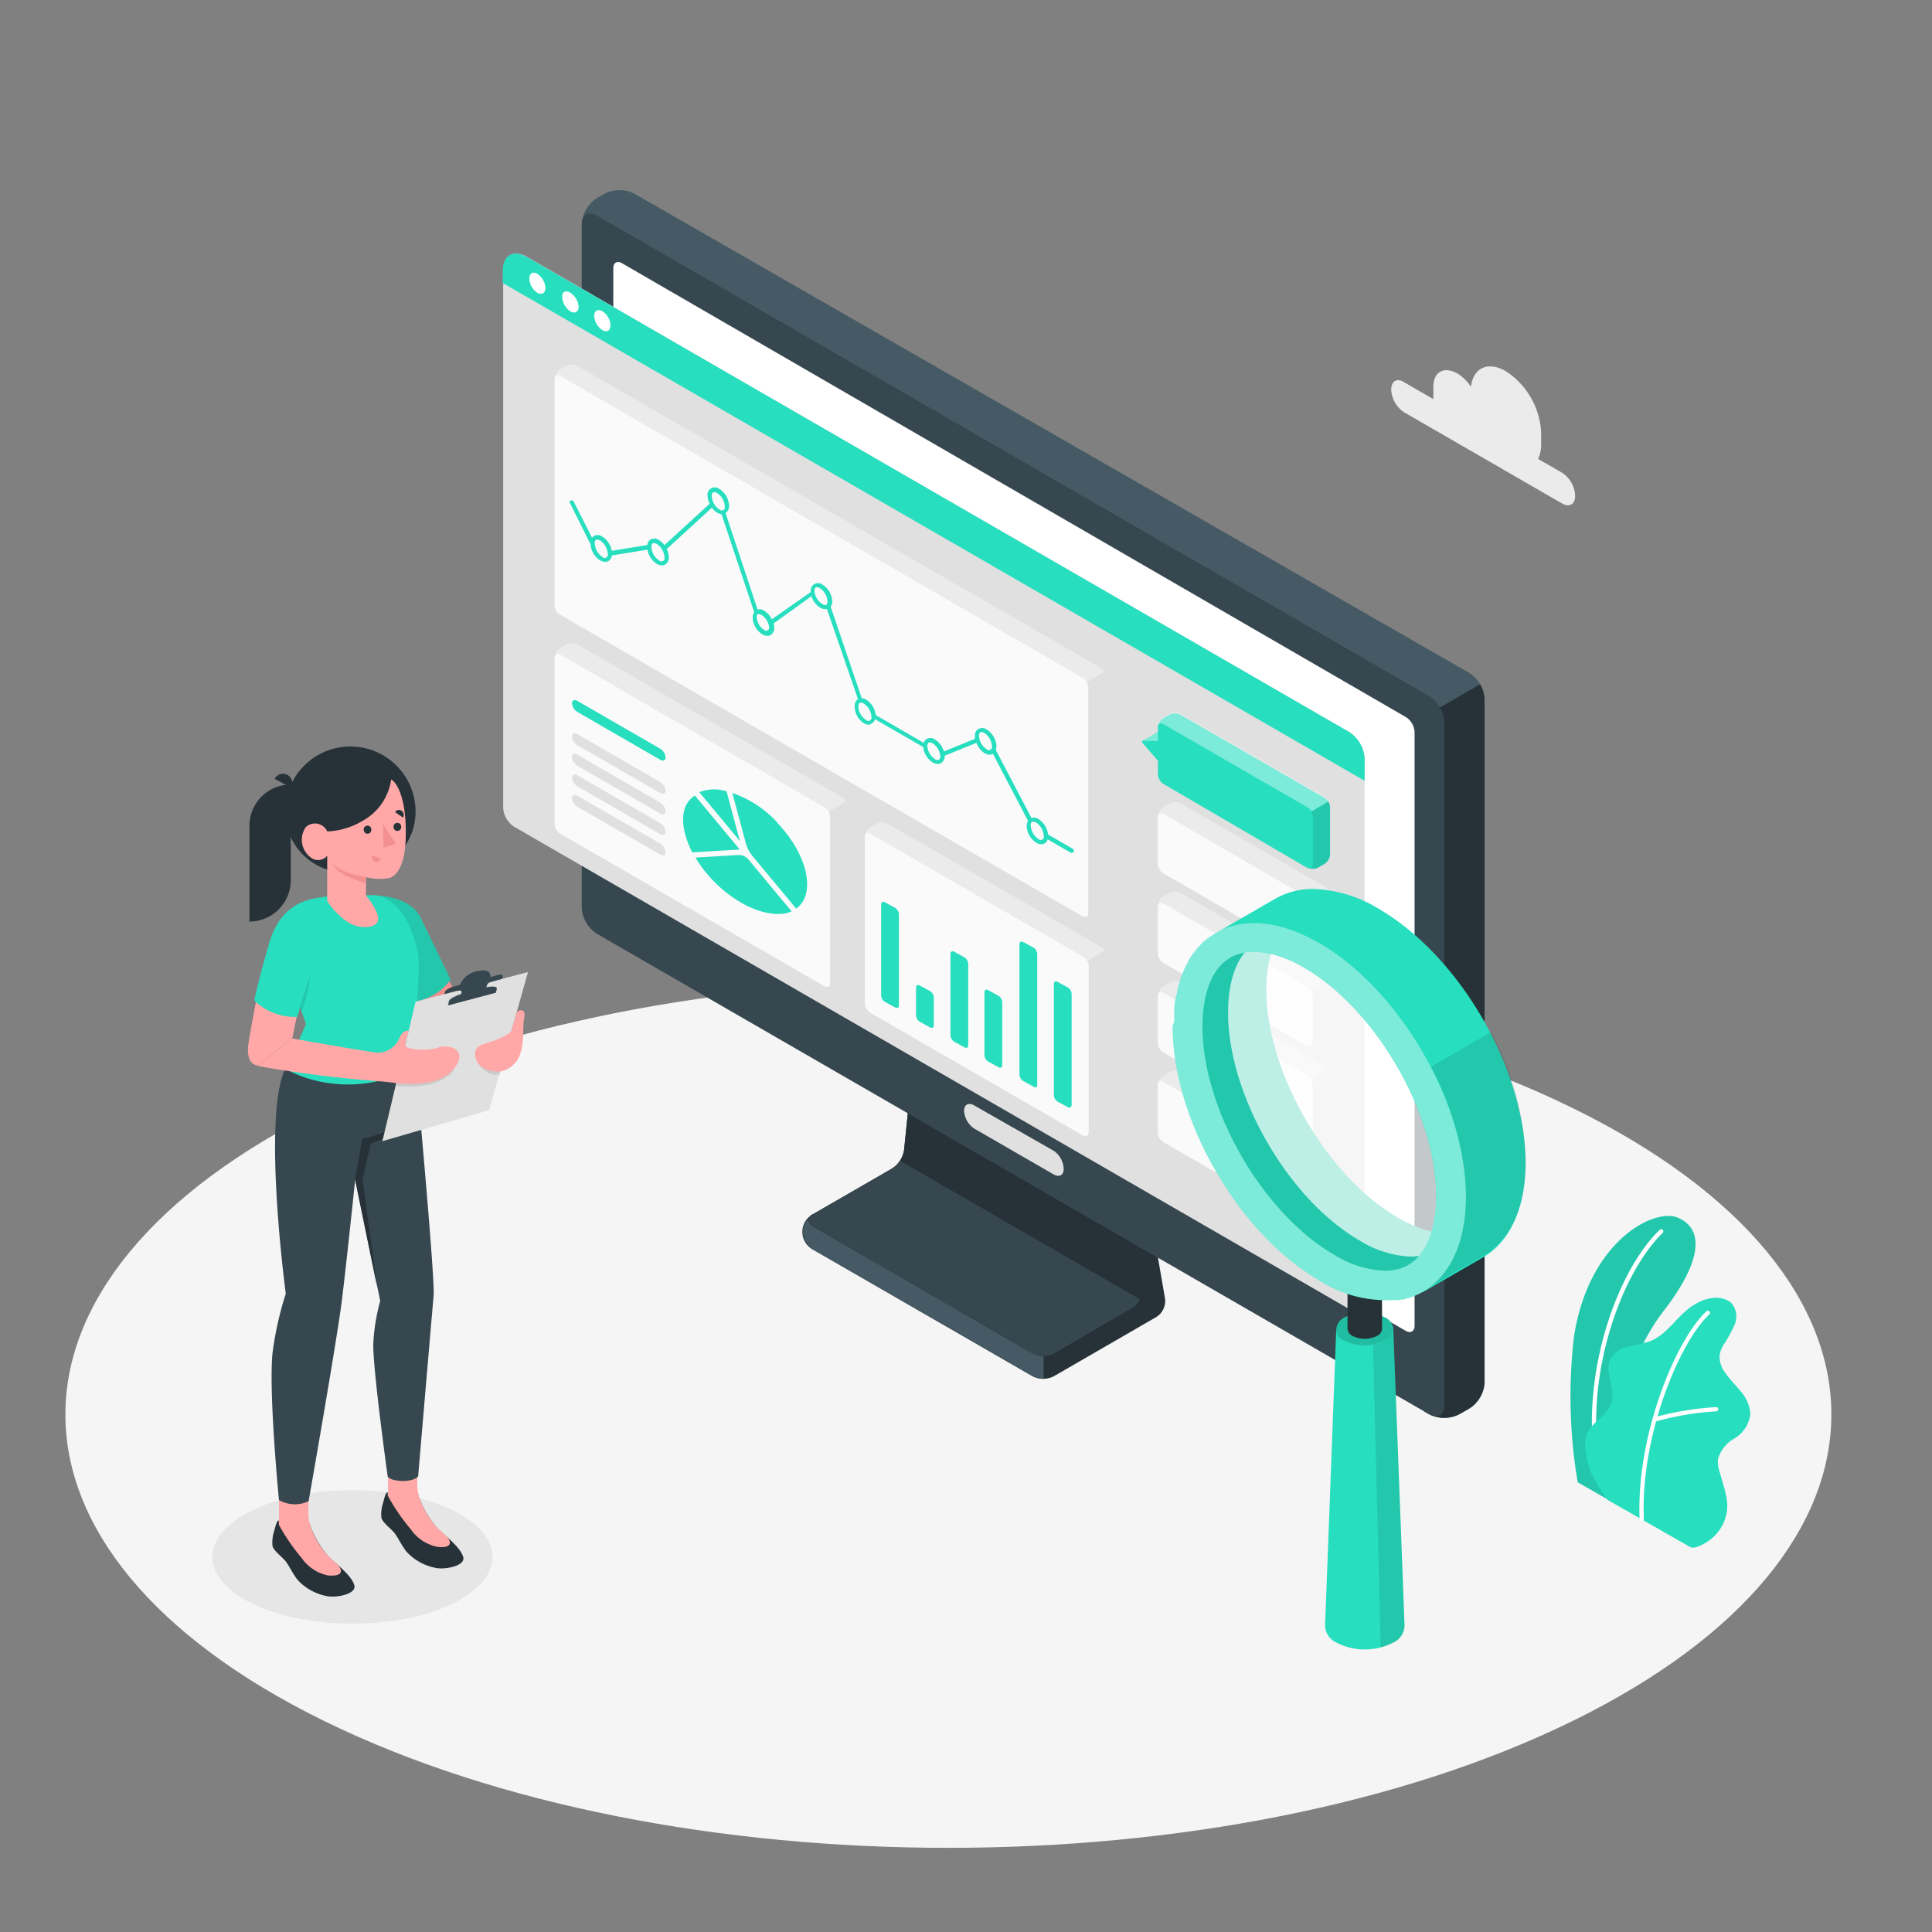 <svg xmlns="http://www.w3.org/2000/svg" viewBox="0 0 186.99 186.99"><rect x="0" y="0" width="186.99" height="186.99" fill="#808080" stroke="none"/><defs><style>.cls-1{fill:#f5f5f5;}.cls-2{fill:#e6e6e6;}.cls-3{fill:#263238;}.cls-4{fill:#455a64;}.cls-5{fill:#37474f;}.cls-6{fill:#e0e0e0;}.cls-12,.cls-14,.cls-7{fill:#fff;}.cls-8{fill:#27debf;}.cls-9{fill:#ebebeb;}.cls-10{fill:#fafafa;}.cls-11{opacity:0.1;}.cls-12{opacity:0.4;}.cls-13{opacity:0.15;}.cls-14{opacity:0.7;}.cls-15{fill:#ffa8a7;}.cls-16{fill:#f28f8f;}.cls-17{fill:none;stroke:#231f20;stroke-miterlimit:10;opacity:0;}</style></defs><title>Asset 17</title><g id="Layer_2" data-name="Layer 2"><g id="Layer_1-2" data-name="Layer 1"><path id="_Path_" data-name="&lt;Path&gt;" class="cls-1" d="M152.22,166.56c-33.37,16.38-87.48,16.38-120.86,0s-33.37-42.93,0-59.31,87.48-16.38,120.86,0S185.59,150.18,152.22,166.56Z"/><path id="_Path_2" data-name="&lt;Path&gt;" class="cls-2" d="M24.53,155.26c5.29,2.52,13.88,2.52,19.17,0s5.29-6.61,0-9.14-13.88-2.52-19.17,0S19.23,152.74,24.53,155.26Z"/><g id="Device"><g id="_Group_" data-name="&lt;Group&gt;"><path id="_Path_3" data-name="&lt;Path&gt;" class="cls-3" d="M92.29,92.93l15.4,8.89a2.9,2.9,0,0,1,1.24,1.77l3.83,22.1a1.84,1.84,0,0,1-.83,1.77L102,133.2a2.29,2.29,0,0,1-2.07,0L78.7,120.95a1.94,1.94,0,0,1,0-3.44l7.64-4.41a2.62,2.62,0,0,0,1.16-1.79l1.7-16.68a2.54,2.54,0,0,1,1.09-1.75A2.22,2.22,0,0,1,92.29,92.93Z"/><path id="_Path_4" data-name="&lt;Path&gt;" class="cls-4" d="M101,129.32v4.13a2.11,2.11,0,0,1-1-.25L78.7,120.95a2.22,2.22,0,0,1-1-1.72,2,2,0,0,1,.41-1.12h3.48Z"/><path id="_Path_5" data-name="&lt;Path&gt;" class="cls-3" d="M90.35,94l15.4,8.89a2.9,2.9,0,0,1,1.24,1.77l3.47,20.06a1.84,1.84,0,0,1-.83,1.77L102,131a2.29,2.29,0,0,1-2.07,0L78.7,118.71a.63.63,0,0,1,0-1.19l7.64-4.41a2.62,2.62,0,0,0,1.16-1.79l1.7-16.68A.71.71,0,0,1,90.35,94Z"/><path id="_Path_6" data-name="&lt;Path&gt;" class="cls-5" d="M78.7,117.51l7.64-4.41a2.39,2.39,0,0,0,.76-.76l23.22,13.41a1.74,1.74,0,0,1-.68.8L102,131a2.29,2.29,0,0,1-2.07,0L78.7,118.71A.63.63,0,0,1,78.7,117.51Z"/></g><g id="_Group_2" data-name="&lt;Group&gt;"><path id="_Path_7" data-name="&lt;Path&gt;" class="cls-4" d="M141.24,136.88l1-.57a3.2,3.2,0,0,0,1.45-2.51V67.66a3.19,3.19,0,0,0-1.45-2.51L61.41,18.75a3.21,3.21,0,0,0-2.9,0l-.75.43a3.2,3.2,0,0,0-1.45,2.51V87.85a3.2,3.2,0,0,0,1.45,2.51l80.58,46.52A3.2,3.2,0,0,0,141.24,136.88Z"/><path id="_Path_8" data-name="&lt;Path&gt;" class="cls-3" d="M137.85,69.35l5.4-3.12a3,3,0,0,1,.43,1.43V133.8a3.2,3.2,0,0,1-1.45,2.51l-1,.57a3.2,3.2,0,0,1-2.9,0l-.49-.28Z"/><path id="_Path_9" data-name="&lt;Path&gt;" class="cls-5" d="M139.79,136V69.9a3.2,3.2,0,0,0-1.45-2.51L57.76,20.86c-.8-.46-1.45-.09-1.45.84V87.85a3.2,3.2,0,0,0,1.45,2.51l80.58,46.52C139.14,137.34,139.79,137,139.79,136Z"/><path id="_Path_10" data-name="&lt;Path&gt;" class="cls-6" d="M102,111.39,94.31,107c-.57-.33-1-.1-1,.52a2.22,2.22,0,0,0,1,1.72l7.64,4.41c.57.33,1,.1,1-.52A2.22,2.22,0,0,0,102,111.39Z"/><path id="_Path_11" data-name="&lt;Path&gt;" class="cls-7" d="M136.08,69.41,60.19,25.47c-.46-.26-.83-.05-.83.48V83.6A1.83,1.83,0,0,0,60.19,85l75.89,43.82c.46.26.83,0,.83-.48V70.85A1.83,1.83,0,0,0,136.08,69.41Z"/></g></g><g id="Tab"><g id="_Group_3" data-name="&lt;Group&gt;"><path class="cls-6" d="M130.61,70.85,51,24.86c-1.26-.73-2.3-.13-2.3,1.33v52A2.37,2.37,0,0,0,49.73,80L131,126.94c.59.34,1.07.06,1.07-.62V73.41A3.28,3.28,0,0,0,130.61,70.85Z"/></g><path id="_Path_12" data-name="&lt;Path&gt;" class="cls-8" d="M48.66,27.39v-1.2c0-1.46,1-2.06,2.3-1.33l79.64,46a3.28,3.28,0,0,1,1.48,2.56v2.15Z"/><path id="_Path_13" data-name="&lt;Path&gt;" class="cls-7" d="M58.3,30.12a1.75,1.75,0,0,1,.79,1.37c0,.5-.35.71-.79.46a1.75,1.75,0,0,1-.79-1.37C57.51,30.07,57.86,29.87,58.3,30.12Z"/><path id="_Path_14" data-name="&lt;Path&gt;" class="cls-7" d="M55.16,28.31A1.75,1.75,0,0,1,56,29.68c0,.5-.35.71-.79.46a1.75,1.75,0,0,1-.79-1.37C54.37,28.26,54.72,28.06,55.16,28.31Z"/><path id="_Path_15" data-name="&lt;Path&gt;" class="cls-7" d="M52,26.5a1.75,1.75,0,0,1,.79,1.37c0,.5-.35.71-.79.46A1.75,1.75,0,0,1,51.23,27C51.23,26.45,51.58,26.24,52,26.5Z"/></g><g id="Graphics"><g id="_Group_4" data-name="&lt;Group&gt;"><g id="_Group_5" data-name="&lt;Group&gt;"><path id="_Path_16" data-name="&lt;Path&gt;" class="cls-9" d="M53.69,36.52c.07-.22.27-.29.51-.15l50.65,29.25a1.07,1.07,0,0,1,.38.4l1.67-1a1.07,1.07,0,0,0-.38-.4L55.87,35.41a1.17,1.17,0,0,0-1.07,0l-.6.35A1.17,1.17,0,0,0,53.69,36.52Z"/><path id="_Path_17" data-name="&lt;Path&gt;" class="cls-10" d="M53.67,36.68V58.57a1.17,1.17,0,0,0,.53.92l50.65,29.24.07,0,.1,0h0c.2,0,.34-.12.34-.38V66.54a1.1,1.1,0,0,0-.16-.53,1.07,1.07,0,0,0-.38-.4L54.21,36.37c-.24-.14-.45-.07-.51.15a.12.12,0,0,0,0,0A.58.58,0,0,0,53.67,36.68Z"/><path id="_Path_18" data-name="&lt;Path&gt;" class="cls-6" d="M105,88.8a1.23,1.23,0,0,0,.51,0,.93.93,0,0,0,.37-.12l.6-.35a1.19,1.19,0,0,0,.53-.92V65.58a1.08,1.08,0,0,0-.16-.53l-1.67,1a1.1,1.1,0,0,1,.16.53V88.43C105.39,88.69,105.25,88.83,105,88.8Z"/></g><path id="_Compound_Path_" data-name="&lt;Compound Path&gt;" class="cls-8" d="M55.16,48.68l2,4a2,2,0,0,0,.93,1.56,1,1,0,0,0,.48.14.63.63,0,0,0,.32-.08.72.72,0,0,0,.33-.54l3.44-.56a2.07,2.07,0,0,0,.92,1.38,1,1,0,0,0,.48.14.63.63,0,0,0,.32-.08.78.78,0,0,0,.35-.72,1.83,1.83,0,0,0-.2-.78l4.37-4a1.79,1.79,0,0,0,.53.49,1,1,0,0,0,.4.13L73,59.26a.91.91,0,0,0-.15.52,2,2,0,0,0,.94,1.62,1,1,0,0,0,.48.14.63.63,0,0,0,.32-.08.78.78,0,0,0,.35-.72,1.61,1.61,0,0,0-.06-.4l3.66-2.64a2,2,0,0,0,.85,1.12,1,1,0,0,0,.48.14l.17,0,3,8.7a.79.79,0,0,0-.32.69A2,2,0,0,0,83.6,70a1,1,0,0,0,.48.14A.63.63,0,0,0,84.4,70a.67.67,0,0,0,.29-.39l4.66,2.69a2.06,2.06,0,0,0,.93,1.5,1,1,0,0,0,.48.14.63.63,0,0,0,.32-.08.78.78,0,0,0,.35-.72s0,0,0,0l3.07-1.24a2,2,0,0,0,.8,1,1,1,0,0,0,.48.14.63.63,0,0,0,.32-.08h0l3.4,6.49a.93.93,0,0,0-.13.5,2,2,0,0,0,.94,1.62,1,1,0,0,0,.48.14.63.63,0,0,0,.32-.08.67.67,0,0,0,.29-.39l2.25,1.3.1,0a.21.21,0,0,0,.1-.38l-2.41-1.39a2.06,2.06,0,0,0-.93-1.5.82.82,0,0,0-.68-.1l-3.45-6.59a1,1,0,0,0,.06-.35,2,2,0,0,0-.94-1.62.71.71,0,0,0-1.14.66,1.51,1.51,0,0,0,0,.24l-3,1.22a2.06,2.06,0,0,0-.87-1.16.78.78,0,0,0-.79-.06.67.67,0,0,0-.29.39l-4.65-2.69a2.06,2.06,0,0,0-.93-1.5,1,1,0,0,0-.43-.14l-3-8.84a.91.91,0,0,0,.15-.52,2,2,0,0,0-.94-1.62.71.71,0,0,0-1.14.66s0,0,0,.05L74.7,59.94a2,2,0,0,0-.73-.83.85.85,0,0,0-.65-.12l-3.1-9.34a.78.78,0,0,0,.34-.71,2,2,0,0,0-.94-1.62.71.71,0,0,0-1.14.66,1.83,1.83,0,0,0,.2.78l-4.37,4a1.79,1.79,0,0,0-.53-.49.78.78,0,0,0-.8-.06.72.72,0,0,0-.33.54l-3.44.56a2.07,2.07,0,0,0-.92-1.38.78.78,0,0,0-.8-.06.62.62,0,0,0-.19.18l-1.79-3.54a.21.21,0,0,0-.37.19Zm44.6,31.21a.4.4,0,0,1,.14-.36.23.23,0,0,1,.12,0,.56.56,0,0,1,.27.09,1.64,1.64,0,0,1,.73,1.27.31.31,0,0,1-.53.3A1.64,1.64,0,0,1,99.76,79.89Zm-5-8.67a.4.4,0,0,1,.14-.36.23.23,0,0,1,.12,0,.56.56,0,0,1,.27.09A1.64,1.64,0,0,1,96,72.19a.31.31,0,0,1-.53.3A1.64,1.64,0,0,1,94.75,71.22Zm-5,1a.4.4,0,0,1,.14-.36.23.23,0,0,1,.11,0,.56.56,0,0,1,.27.09A1.64,1.64,0,0,1,91,73.15a.31.31,0,0,1-.53.3A1.64,1.64,0,0,1,89.75,72.19Zm-6.67-3.85a.4.4,0,0,1,.14-.36.23.23,0,0,1,.11,0,.56.56,0,0,1,.27.09,1.64,1.64,0,0,1,.73,1.27.31.31,0,0,1-.53.3A1.64,1.64,0,0,1,83.07,68.33ZM78.83,57.2a.4.4,0,0,1,.14-.36.23.23,0,0,1,.12,0,.56.56,0,0,1,.27.09,1.64,1.64,0,0,1,.73,1.27.46.46,0,0,1-.1.33h0l0,0a.4.4,0,0,1-.38-.06A1.64,1.64,0,0,1,78.83,57.2Zm-5.6,2.57a.46.46,0,0,1,.1-.33h0l0,0a.23.23,0,0,1,.12,0,.56.56,0,0,1,.27.09,1.64,1.64,0,0,1,.73,1.27A.31.31,0,0,1,74,61,1.64,1.64,0,0,1,73.24,59.78ZM68.89,48a.4.4,0,0,1,.14-.36.23.23,0,0,1,.12,0,.56.56,0,0,1,.27.09A1.64,1.64,0,0,1,70.15,49a.31.31,0,0,1-.53.3A1.64,1.64,0,0,1,68.89,48Zm-5.84,4.93a.4.4,0,0,1,.14-.36.23.23,0,0,1,.12,0,.56.56,0,0,1,.27.09,1.64,1.64,0,0,1,.73,1.27.31.31,0,0,1-.53.3A1.64,1.64,0,0,1,63.05,52.92Zm-5.49-.34a.4.4,0,0,1,.14-.36.23.23,0,0,1,.12,0,.56.56,0,0,1,.27.09,1.64,1.64,0,0,1,.73,1.27.31.31,0,0,1-.53.3A1.64,1.64,0,0,1,57.57,52.58Z"/></g><g id="_Group_6" data-name="&lt;Group&gt;"><g id="_Group_7" data-name="&lt;Group&gt;"><path id="_Path_19" data-name="&lt;Path&gt;" class="cls-9" d="M83.72,80.83c.07-.22.28-.29.51-.15l20.62,11.91a1.08,1.08,0,0,1,.39.42l1.66-1a1.1,1.1,0,0,0-.39-.41L85.91,79.72a1.17,1.17,0,0,0-1.07,0l-.6.35A1.2,1.2,0,0,0,83.72,80.83Z"/><path id="_Path_20" data-name="&lt;Path&gt;" class="cls-10" d="M83.7,81V97.1a1.19,1.19,0,0,0,.53.92l19.49,11.25,1.13.66.08,0h0c.25.09.44-.05.44-.35V93.51a1.06,1.06,0,0,0-.14-.5,1.08,1.08,0,0,0-.39-.42L84.23,80.68c-.24-.14-.45-.07-.51.15v0A.59.59,0,0,0,83.7,81Z"/><path id="_Path_21" data-name="&lt;Path&gt;" class="cls-6" d="M105,110l.07,0,.09,0,.14,0h.14a1.34,1.34,0,0,0,.29,0,1,1,0,0,0,.25-.09l.6-.35a1.17,1.17,0,0,0,.53-.92V92.55a1.1,1.1,0,0,0-.15-.51l-1.66,1a1.06,1.06,0,0,1,.14.5v16.11C105.39,109.92,105.21,110.06,105,110Z"/></g><g id="_Group_8" data-name="&lt;Group&gt;"><path id="_Path_22" data-name="&lt;Path&gt;" class="cls-8" d="M103.72,106.93V96.2a.79.79,0,0,0-.36-.62l-1-.55c-.2-.11-.36,0-.36.21V106a.79.79,0,0,0,.36.62l1,.55C103.56,107.25,103.72,107.16,103.72,106.93Z"/><path id="_Path_23" data-name="&lt;Path&gt;" class="cls-8" d="M100.39,105V92.34a.79.79,0,0,0-.36-.62l-1-.55c-.2-.11-.36,0-.36.21V104a.79.79,0,0,0,.36.62l1,.55C100.23,105.33,100.39,105.23,100.39,105Z"/><path id="_Path_24" data-name="&lt;Path&gt;" class="cls-8" d="M97,103.08V97a.79.79,0,0,0-.36-.62l-1-.55c-.2-.11-.36,0-.36.21v6.08a.79.79,0,0,0,.36.62l1,.55C96.89,103.4,97,103.31,97,103.08Z"/><path id="_Path_25" data-name="&lt;Path&gt;" class="cls-8" d="M93.71,101.16V93.28a.79.79,0,0,0-.36-.62l-1-.55c-.2-.11-.36,0-.36.21v7.88a.79.79,0,0,0,.36.62l1,.55C93.55,101.48,93.71,101.39,93.71,101.16Z"/><path id="_Path_26" data-name="&lt;Path&gt;" class="cls-8" d="M90.38,99.23V96.55a.79.79,0,0,0-.36-.62l-1-.55c-.2-.11-.36,0-.36.21v2.68a.79.79,0,0,0,.36.62l1,.55C90.22,99.55,90.38,99.46,90.38,99.23Z"/><path id="_Path_27" data-name="&lt;Path&gt;" class="cls-8" d="M87,97.31V88.49a.79.79,0,0,0-.36-.62l-1-.55c-.2-.11-.36,0-.36.21v8.81a.79.79,0,0,0,.36.62l1,.55C86.88,97.62,87,97.53,87,97.31Z"/></g></g><g id="_Group_9" data-name="&lt;Group&gt;"><g id="_Group_10" data-name="&lt;Group&gt;"><path id="_Path_28" data-name="&lt;Path&gt;" class="cls-9" d="M53.69,63.49c.07-.22.28-.29.51-.15l25.63,14.8a1.08,1.08,0,0,1,.39.42l1.66-1a1.1,1.1,0,0,0-.39-.41L55.88,62.38a1.17,1.17,0,0,0-1.07,0l-.6.35A1.2,1.2,0,0,0,53.69,63.49Z"/><path id="_Path_29" data-name="&lt;Path&gt;" class="cls-10" d="M53.67,63.65V79.76a1.19,1.19,0,0,0,.53.92L78.7,94.82l1.13.66.08,0h0c.25.09.44-.05.44-.35V79.06a1.06,1.06,0,0,0-.14-.5,1.08,1.08,0,0,0-.39-.42L54.21,63.34c-.24-.14-.45-.07-.51.15v0A.59.59,0,0,0,53.67,63.65Z"/><path id="_Path_30" data-name="&lt;Path&gt;" class="cls-6" d="M79.93,95.52l.07,0,.09,0,.14,0h.14a1.34,1.34,0,0,0,.29,0,1,1,0,0,0,.25-.09l.6-.35a1.17,1.17,0,0,0,.53-.92V78.1a1.1,1.1,0,0,0-.15-.51l-1.66,1a1.06,1.06,0,0,1,.14.5V95.17C80.37,95.47,80.18,95.62,79.93,95.52Z"/></g><g id="_Group_11" data-name="&lt;Group&gt;"><path id="_Path_31" data-name="&lt;Path&gt;" class="cls-8" d="M70.88,76.75l1.33,4.95a3.55,3.55,0,0,0,.57,1.09l4.28,5.15a2.52,2.52,0,0,0,1-1.68c.3-1.66-.55-3.92-2.2-5.91-.28-.34-.57-.65-.87-1A10.54,10.54,0,0,0,70.88,76.75Z"/><path id="_Path_32" data-name="&lt;Path&gt;" class="cls-8" d="M67.31,83c1.9,3.2,5.52,5.61,8.23,5.45a3,3,0,0,0,1.08-.24l-4.22-5.07a1.29,1.29,0,0,0-.87-.39h0Z"/><path id="_Path_33" data-name="&lt;Path&gt;" class="cls-8" d="M67.68,76.67l3.93,4.73-1.29-4.81A4,4,0,0,0,67.68,76.67Z"/><path id="_Path_34" data-name="&lt;Path&gt;" class="cls-8" d="M67,82.5l4.4-.27a.48.48,0,0,0,.14,0,.21.21,0,0,0,0-.08l0,0-4.28-5.15C65.82,77.88,65.74,80,67,82.5Z"/></g><path id="_Path_35" data-name="&lt;Path&gt;" class="cls-8" d="M64.42,73.3c0,.3-.24.4-.53.23l-8-4.62a1.11,1.11,0,0,1-.53-.84c0-.3.24-.4.53-.23l8,4.62A1.11,1.11,0,0,1,64.42,73.3Z"/><g id="_Group_12" data-name="&lt;Group&gt;"><path id="_Path_36" data-name="&lt;Path&gt;" class="cls-6" d="M64.42,76.52c0,.3-.24.4-.53.23l-8-4.62a1.11,1.11,0,0,1-.53-.84c0-.3.24-.4.53-.23l8,4.62A1.11,1.11,0,0,1,64.42,76.52Z"/><path id="_Path_37" data-name="&lt;Path&gt;" class="cls-6" d="M64.42,78.51c0,.3-.24.4-.53.23l-8-4.62a1.11,1.11,0,0,1-.53-.84c0-.3.24-.4.53-.23l8,4.62A1.11,1.11,0,0,1,64.42,78.51Z"/><path id="_Path_38" data-name="&lt;Path&gt;" class="cls-6" d="M64.42,80.5c0,.3-.24.4-.53.23l-8-4.62a1.11,1.11,0,0,1-.53-.84c0-.3.24-.4.53-.23l8,4.62A1.11,1.11,0,0,1,64.42,80.5Z"/><path id="_Path_39" data-name="&lt;Path&gt;" class="cls-6" d="M64.42,82.48c0,.3-.24.4-.53.23l-8-4.62a1.11,1.11,0,0,1-.53-.84c0-.3.24-.4.53-.23l8,4.62A1.11,1.11,0,0,1,64.42,82.48Z"/></g></g><g id="_Group_13" data-name="&lt;Group&gt;"><g id="_Group_14" data-name="&lt;Group&gt;"><path id="_Path_40" data-name="&lt;Path&gt;" class="cls-9" d="M112.09,78.9c.07-.22.27-.29.51-.15l13.95,8.05a1.14,1.14,0,0,1,.38.4l1.67-1a1.11,1.11,0,0,0-.38-.4l-13.95-8.05a1.19,1.19,0,0,0-1.07,0l-.6.35A1.17,1.17,0,0,0,112.09,78.9Z"/><path id="_Path_41" data-name="&lt;Path&gt;" class="cls-10" d="M112.06,79.06v4.55a1.18,1.18,0,0,0,.53.92l13.95,8.05.1,0h0c.24.07.41-.07.41-.37V87.73a1.06,1.06,0,0,0-.16-.53,1.14,1.14,0,0,0-.38-.4L112.6,78.76c-.24-.14-.45-.07-.51.15a.12.12,0,0,0,0,0A.62.62,0,0,0,112.06,79.06Z"/><path id="_Path_42" data-name="&lt;Path&gt;" class="cls-6" d="M126.67,92.64l.2.05a1.19,1.19,0,0,0,.62-.05l.12-.06.6-.35a1.17,1.17,0,0,0,.53-.92V86.77a1.11,1.11,0,0,0-.16-.53l-1.67,1a1.06,1.06,0,0,1,.16.53v4.55C127.08,92.57,126.91,92.71,126.67,92.64Z"/></g><g id="_Group_15" data-name="&lt;Group&gt;"><path id="_Path_43" data-name="&lt;Path&gt;" class="cls-9" d="M112.09,87.57c.07-.22.27-.29.51-.15l13.95,8.05a1.14,1.14,0,0,1,.38.4l1.67-1a1.11,1.11,0,0,0-.38-.4l-13.95-8.05a1.19,1.19,0,0,0-1.07,0l-.6.35A1.17,1.17,0,0,0,112.09,87.57Z"/><path id="_Path_44" data-name="&lt;Path&gt;" class="cls-10" d="M112.06,87.73v4.55a1.18,1.18,0,0,0,.53.92l13.95,8.05.1,0h0c.24.07.41-.07.41-.37V96.4a1.06,1.06,0,0,0-.16-.53,1.14,1.14,0,0,0-.38-.4L112.6,87.43c-.24-.14-.45-.07-.51.15a.12.12,0,0,0,0,0A.62.62,0,0,0,112.06,87.73Z"/><path id="_Path_45" data-name="&lt;Path&gt;" class="cls-6" d="M126.67,101.31l.2.05a1.19,1.19,0,0,0,.62-.05l.12-.06.6-.35a1.17,1.17,0,0,0,.53-.92V95.44a1.11,1.11,0,0,0-.16-.53l-1.67,1a1.06,1.06,0,0,1,.16.53v4.55C127.08,101.24,126.91,101.38,126.67,101.31Z"/></g><g id="_Group_16" data-name="&lt;Group&gt;"><path id="_Path_46" data-name="&lt;Path&gt;" class="cls-9" d="M112.09,96.24c.07-.22.27-.29.51-.15l13.95,8.05a1.14,1.14,0,0,1,.38.4l1.67-1a1.11,1.11,0,0,0-.38-.4l-13.95-8.05a1.19,1.19,0,0,0-1.07,0l-.6.35A1.17,1.17,0,0,0,112.09,96.24Z"/><path id="_Path_47" data-name="&lt;Path&gt;" class="cls-10" d="M112.06,96.4v4.55a1.18,1.18,0,0,0,.53.92l13.95,8.05.1,0h0c.24.07.41-.07.41-.37v-4.55a1.06,1.06,0,0,0-.16-.53,1.14,1.14,0,0,0-.38-.4L112.6,96.09c-.24-.14-.45-.07-.51.15a.12.12,0,0,0,0,0A.62.62,0,0,0,112.06,96.4Z"/><path id="_Path_48" data-name="&lt;Path&gt;" class="cls-6" d="M126.67,110l.2.05a1.19,1.19,0,0,0,.62-.05l.12-.06.6-.35a1.17,1.17,0,0,0,.53-.92v-4.55a1.11,1.11,0,0,0-.16-.53l-1.67,1a1.06,1.06,0,0,1,.16.53v4.55C127.08,109.91,126.91,110.05,126.67,110Z"/></g><g id="_Group_17" data-name="&lt;Group&gt;"><path id="_Path_49" data-name="&lt;Path&gt;" class="cls-9" d="M112.09,104.91c.07-.22.27-.29.51-.15l13.95,8.05a1.14,1.14,0,0,1,.38.4l1.67-1a1.11,1.11,0,0,0-.38-.4l-13.95-8.05a1.19,1.19,0,0,0-1.07,0l-.6.35A1.17,1.17,0,0,0,112.09,104.91Z"/><path id="_Path_50" data-name="&lt;Path&gt;" class="cls-10" d="M112.06,105.07v4.55a1.18,1.18,0,0,0,.53.92l13.95,8.05.1,0h0c.24.07.41-.07.41-.37v-4.55a1.06,1.06,0,0,0-.16-.53,1.14,1.14,0,0,0-.38-.4l-13.95-8.05c-.24-.14-.45-.07-.51.15a.12.12,0,0,0,0,0A.62.62,0,0,0,112.06,105.07Z"/><path id="_Path_51" data-name="&lt;Path&gt;" class="cls-6" d="M126.67,118.65l.2.05a1.19,1.19,0,0,0,.62-.05l.12-.06.6-.35a1.17,1.17,0,0,0,.53-.92v-4.55a1.11,1.11,0,0,0-.16-.53l-1.67,1a1.06,1.06,0,0,1,.16.53v4.55C127.08,118.58,126.91,118.72,126.67,118.65Z"/></g><g id="_Group_18" data-name="&lt;Group&gt;"><path id="_Path_52" data-name="&lt;Path&gt;" class="cls-8" d="M110.62,71.71l-.05,0,1.5-.86V70.4a.62.62,0,0,1,0-.12.12.12,0,0,1,0,0,1.17,1.17,0,0,1,.51-.76l.6-.35a1.19,1.19,0,0,1,1.07,0l13.95,8.05a1.18,1.18,0,0,1,.53.92v4.55a1.17,1.17,0,0,1-.53.92l-.6.35-.12.06a1.19,1.19,0,0,1-.62.05l-.2-.05h0l-.1,0L112.6,75.87a1.18,1.18,0,0,1-.53-.92V73.63l-1.52-1.76A.1.1,0,0,1,110.62,71.71Z"/><path id="_Path_53" data-name="&lt;Path&gt;" class="cls-11" d="M126.67,84l.2.05a1.19,1.19,0,0,0,.62-.05l.12-.06.6-.35a1.17,1.17,0,0,0,.53-.92V78.1a1.11,1.11,0,0,0-.16-.53l-1.67,1a1.06,1.06,0,0,1,.16.53v4.55C127.08,83.9,126.91,84,126.67,84Z"/><path id="_Path_54" data-name="&lt;Path&gt;" class="cls-12" d="M112.09,70.24c.07-.22.27-.29.51-.15l13.95,8.05a1.14,1.14,0,0,1,.38.4l1.67-1a1.11,1.11,0,0,0-.38-.4l-13.95-8.05a1.19,1.19,0,0,0-1.07,0l-.6.35A1.17,1.17,0,0,0,112.09,70.24Z"/><path id="_Path_55" data-name="&lt;Path&gt;" class="cls-12" d="M110.62,71.71h1.44v-.84l-1.5.86Z"/></g></g></g><g id="Plants"><g id="_Group_19" data-name="&lt;Group&gt;"><g id="_Group_20" data-name="&lt;Group&gt;"><path id="_Path_56" data-name="&lt;Path&gt;" class="cls-8" d="M155.58,145.11l-2.88-1.65a49.61,49.61,0,0,1-.35-14.16c1.45-9.2,7.72-12.38,10-11.46s2.81,3.64-1.3,9C158.62,129.94,155.5,136.57,155.58,145.11Z"/></g><g id="_Group_21" data-name="&lt;Group&gt;" class="cls-11"><path id="_Path_57" data-name="&lt;Path&gt;" d="M155.58,145.11l-2.88-1.65a49.61,49.61,0,0,1-.35-14.16c1.45-9.2,7.72-12.38,10-11.46s2.81,3.64-1.3,9C158.62,129.94,155.5,136.57,155.58,145.11Z"/></g><g id="_Group_22" data-name="&lt;Group&gt;"><path id="_Path_58" data-name="&lt;Path&gt;" class="cls-7" d="M154.54,141.45h0a.21.21,0,0,0,.18-.23c-1.19-8.61,2.27-18.05,6.17-21.86a.21.21,0,1,0-.29-.29c-4,3.87-7.49,13.46-6.29,22.21A.21.21,0,0,0,154.54,141.45Z"/></g></g><g id="_Group_23" data-name="&lt;Group&gt;"><g id="_Group_24" data-name="&lt;Group&gt;"><path id="_Path_59" data-name="&lt;Path&gt;" class="cls-8" d="M163.57,149.72c.46.26,1.39-.31,1.75-.55a4.34,4.34,0,0,0,1.44-1.66,4.07,4.07,0,0,0,.36-2.44,9.63,9.63,0,0,0-.31-1.3l-.36-1.26a3.2,3.2,0,0,1-.18-1.27,3.32,3.32,0,0,1,1.57-2,3.17,3.17,0,0,0,1.57-2.38,3.66,3.66,0,0,0-.92-2.18c-.5-.63-1.09-1.18-1.54-1.85a2.55,2.55,0,0,1-.52-1.61,2.66,2.66,0,0,1,.35-1,14.29,14.29,0,0,0,1.1-2,2,2,0,0,0-.35-2.15,2.38,2.38,0,0,0-1.79-.44,4.1,4.1,0,0,0-1.66.59c-1.65.92-2.59,2.87-4.34,3.58a17.51,17.51,0,0,1-2.12.52,2.61,2.61,0,0,0-1.75,1.2c-.64,1.28.55,2.86.1,4.23-.4,1.21-1.57,1.67-2.23,2.75a2.58,2.58,0,0,0-.31,1.58,7.57,7.57,0,0,0,.67,2.67,19,19,0,0,0,1.46,2.4S163.5,149.68,163.57,149.72Z"/></g><g id="_Group_25" data-name="&lt;Group&gt;"><path id="_Path_60" data-name="&lt;Path&gt;" class="cls-7" d="M158.9,147.23h0a.21.21,0,0,0,.2-.21c-.34-8.15,3.5-17.15,6.3-19.77a.21.21,0,1,0-.28-.3c-2.85,2.67-6.77,11.82-6.43,20.09A.21.21,0,0,0,158.9,147.23Z"/></g><g id="_Group_26" data-name="&lt;Group&gt;"><path id="_Path_61" data-name="&lt;Path&gt;" class="cls-7" d="M160.12,137.6h.06a27.57,27.57,0,0,1,5.92-1,.21.21,0,0,0,.2-.21.2.2,0,0,0-.21-.2,28.06,28.06,0,0,0-6,1,.21.21,0,0,0,.06.4Z"/></g></g></g><g id="Lens"><path id="_Path_62" data-name="&lt;Path&gt;" class="cls-8" d="M129.33,128.63h0a1.37,1.37,0,0,1,.81-1.13,4.31,4.31,0,0,1,3.9,0,1.37,1.37,0,0,1,.81,1.13h0l1.09,28.7h0a1.86,1.86,0,0,1-1.12,1.66,6,6,0,0,1-5.45,0,1.86,1.86,0,0,1-1.12-1.66h0Z"/><path id="_Path_63" data-name="&lt;Path&gt;" class="cls-13" d="M134,127.5a1.19,1.19,0,0,1,0,2.25,4.31,4.31,0,0,1-3.9,0,1.19,1.19,0,0,1,0-2.25A4.31,4.31,0,0,1,134,127.5Z"/><path id="_Path_64" data-name="&lt;Path&gt;" class="cls-3" d="M130.91,119.47a2.61,2.61,0,0,1,2.36,0,.83.83,0,0,1,.49.68h0v8.47h0a.83.83,0,0,1-.49.68,2.61,2.61,0,0,1-2.36,0,.83.83,0,0,1-.49-.68v-8.47h0A.83.83,0,0,1,130.91,119.47Z"/><g id="_Group_27" data-name="&lt;Group&gt;"><path id="_Compound_Path_2" data-name="&lt;Compound Path&gt;" class="cls-8" d="M113.5,99.37c0,9,6.35,20,14.18,24.56a12.1,12.1,0,0,0,7.2,1.89l.37,0h.07l.31-.05.17,0,.23-.06.23-.07.21-.06.39-.14.43-.19.34-.18.07,0h0l0,0h0l5.82-3.36h0c2.55-1.49,4.13-4.66,4.13-9.17,0-9-6.35-20-14.18-24.56a12.89,12.89,0,0,0-6.34-1.94,7.3,7.3,0,0,0-3.66.92l0,0h0l-5.82,3.36h0l0,0-.1.06a4,4,0,0,0-.37.24l-.23.16-.22.17a4.59,4.59,0,0,0-.43.38l-.14.14-.11.12-.13.15a7.48,7.48,0,0,0-.71.94l-.09.14-.13.22,0,.06c0,.08-.09.17-.14.25a1.48,1.48,0,0,0-.11.21c-.05.1-.1.2-.14.3s-.12.28-.18.42l-.14.38,0,.06-.13.4c-.09.28-.16.58-.23.88,0,.11,0,.22-.07.34s0,.24-.07.36-.09.54-.12.82c0,.11,0,.21,0,.32s0,.32,0,.48,0,.33,0,.5S113.5,99.15,113.5,99.37Zm12.74-5.7c6.91,4,12.74,14.1,12.74,22.07a12.8,12.8,0,0,1-.45,3.45,12.32,12.32,0,0,1-3.23-1.34c-6.91-4-12.74-14.1-12.74-22.07a12.63,12.63,0,0,1,.45-3.45A12.3,12.3,0,0,1,126.25,93.67Z"/><path id="_Path_65" data-name="&lt;Path&gt;" class="cls-11" d="M137.91,124.81l5.65-3.26c2.55-1.49,4.13-4.66,4.13-9.16a28.13,28.13,0,0,0-3.36-12.51l-5.82,3.36a28.08,28.08,0,0,1,3.36,12.51C141.87,120.15,140.37,123.28,137.91,124.81Z"/><path id="_Compound_Path_3" data-name="&lt;Compound Path&gt;" class="cls-12" d="M113.5,99.37c0,9,6.35,20,14.18,24.56a12.1,12.1,0,0,0,7.2,1.89l.37,0h.07l.31-.05.17,0,.23-.06.23-.07.21-.06.39-.14.43-.19.34-.18c2.62-1.45,4.25-4.65,4.25-9.23,0-9-6.35-20-14.18-24.56-4-2.3-7.57-2.48-10.15-.92a4,4,0,0,0-.37.24l-.23.16-.22.17a4.59,4.59,0,0,0-.43.38l-.14.14-.11.12-.13.15a7.48,7.48,0,0,0-.71.94l-.09.14-.13.22,0,.06c0,.08-.09.17-.14.25a1.48,1.48,0,0,0-.11.21c-.05.1-.1.2-.14.3s-.12.28-.18.42l-.14.38,0,.06-.13.4c-.09.28-.16.58-.23.88,0,.11,0,.22-.07.34s0,.24-.07.36-.09.54-.12.82c0,.11,0,.21,0,.32s0,.32,0,.48,0,.33,0,.5S113.5,99.15,113.5,99.37Zm2.88,0c0-2.18.48-7.25,5-7.25a7.15,7.15,0,0,1,1.66.21,12.3,12.3,0,0,1,3.23,1.34c6.91,4,12.74,14.1,12.74,22.07a12.8,12.8,0,0,1-.45,3.45c-.56,1.94-1.81,3.8-4.53,3.8a10.15,10.15,0,0,1-4.9-1.55C122.22,117.45,116.38,107.34,116.38,99.37Z"/><path id="_Path_66" data-name="&lt;Path&gt;" class="cls-11" d="M116.38,99.37c0,8,5.83,18.08,12.74,22.07A10.15,10.15,0,0,0,134,123c2.71,0,4-1.85,4.53-3.8a12.32,12.32,0,0,1-3.23-1.34c-6.91-4-12.74-14.1-12.74-22.07a12.63,12.63,0,0,1,.45-3.45,7.15,7.15,0,0,0-1.66-.21C116.86,92.12,116.38,97.19,116.38,99.37Z"/><path id="_Path_67" data-name="&lt;Path&gt;" class="cls-14" d="M118.86,98c0,8,5.83,18.08,12.74,22.07a10.15,10.15,0,0,0,4.9,1.55,5.15,5.15,0,0,0,.86-.07,6.28,6.28,0,0,0,1.19-2.33,12.8,12.8,0,0,0,.45-3.45c0-8-5.84-18.08-12.74-22.07A12.3,12.3,0,0,0,123,92.33a7.15,7.15,0,0,0-1.66-.21,5.2,5.2,0,0,0-.86.07C119.07,93.86,118.86,96.54,118.86,98Z"/></g><path id="_Path_68" data-name="&lt;Path&gt;" class="cls-11" d="M132.89,130.15l.74,29.3a4.73,4.73,0,0,0,1.19-.46,1.86,1.86,0,0,0,1.12-1.66h0l-1.09-28.69a1.37,1.37,0,0,1-.81,1.13A3.6,3.6,0,0,1,132.89,130.15Z"/></g><g id="Character"><g id="Character2"><g id="_Group_28" data-name="&lt;Group&gt;"><g id="_Group_29" data-name="&lt;Group&gt;"><g id="_Group_30" data-name="&lt;Group&gt;"><path id="_Path_69" data-name="&lt;Path&gt;" class="cls-15" d="M24,101.39c0-.32.61-3.68,1-5.56L29,97l-.7,3.46-3.33,2.67C23.89,103,24,101.7,24,101.39Z"/></g><g id="_Group_31" data-name="&lt;Group&gt;"><g id="_Group_32" data-name="&lt;Group&gt;"><path id="_Path_70" data-name="&lt;Path&gt;" class="cls-3" d="M34.33,84.45h-.84a5.89,5.89,0,0,1-5.89-5.89h0a6.31,6.31,0,0,1,6.31-6.31h0a6.31,6.31,0,0,1,6.31,6.31h0A5.89,5.89,0,0,1,34.33,84.45Z"/></g><g id="_Group_33" data-name="&lt;Group&gt;"><polygon id="_Path_71" data-name="&lt;Path&gt;" class="cls-16" points="43.12 94.3 44.99 97.72 42.08 100.22 39.42 95.99 43.12 94.3"/></g><g id="_Group_34" data-name="&lt;Group&gt;"><path id="_Path_72" data-name="&lt;Path&gt;" class="cls-8" d="M36.11,86.66c1.85,0,3.9.69,4.6,2.15l2.9,6A5.26,5.26,0,0,1,39.36,97Z"/></g><g id="_Group_35" data-name="&lt;Group&gt;" class="cls-11"><path id="_Path_73" data-name="&lt;Path&gt;" d="M36.11,86.66c1.85,0,3.9.69,4.6,2.15l2.9,6A5.26,5.26,0,0,1,39.36,97Z"/></g><g id="_Group_36" data-name="&lt;Group&gt;"><path id="_Path_74" data-name="&lt;Path&gt;" class="cls-3" d="M29.85,147.57v-.41a9.67,9.67,0,0,0,2,3.55c.9.82,2.12,1.76,2.43,2.67s-1.7,1.26-2.54,1.12a5.16,5.16,0,0,1-2.91-1.56c-.48-.59-.79-1.29-1.13-1.76s-1.14-1-1.32-1.52a3.43,3.43,0,0,1,.16-1.49c.13-.5.27-1.05.45-1,0,.06,0,.31,0,.31a2.24,2.24,0,0,0,1.42.48C28.85,148,29.85,147.89,29.85,147.57Z"/></g><g id="_Group_37" data-name="&lt;Group&gt;"><path id="_Path_75" data-name="&lt;Path&gt;" class="cls-15" d="M32.69,151.44l-.81-.72A8.23,8.23,0,0,1,30.15,148a3.89,3.89,0,0,1-.3-1.49v-1.62H27v2.63h0v.07h0a19.26,19.26,0,0,0,2.18,3.18,4.12,4.12,0,0,0,2.56,1.71C32.84,152.58,33.38,152.25,32.69,151.44Z"/></g><g id="_Group_38" data-name="&lt;Group&gt;"><path id="_Path_76" data-name="&lt;Path&gt;" class="cls-3" d="M40.39,144.84v-.41a9.67,9.67,0,0,0,2,3.55c.9.82,2.12,1.76,2.43,2.67s-1.7,1.26-2.54,1.12a5.16,5.16,0,0,1-2.91-1.56c-.48-.59-.79-1.29-1.13-1.76s-1.14-1-1.32-1.52a3.43,3.43,0,0,1,.16-1.49c.13-.5.27-1.05.45-1,0,.06,0,.31,0,.31a2.24,2.24,0,0,0,1.42.48C39.39,145.24,40.4,145.15,40.39,144.84Z"/></g><g id="_Group_39" data-name="&lt;Group&gt;"><path id="_Path_77" data-name="&lt;Path&gt;" class="cls-15" d="M43.23,148.7l-.81-.72a8.23,8.23,0,0,1-1.73-2.76,3.89,3.89,0,0,1-.3-1.49v-1.62H37.56v2.63h0v.07h0A19.26,19.26,0,0,0,39.75,148a4.12,4.12,0,0,0,2.56,1.71C43.38,149.85,43.93,149.51,43.23,148.7Z"/></g><g id="_Group_40" data-name="&lt;Group&gt;"><path id="_Path_78" data-name="&lt;Path&gt;" class="cls-5" d="M27.58,103.48c-2.2,4.8.08,21.73.08,21.73A32,32,0,0,0,26.37,131C26,135,27,145.18,27,145.18a3.07,3.07,0,0,0,2.87.11s2.7-15.33,3.21-19.36c.44-3.52,1.3-11.79,1.3-11.79l2.42,11.77a18.81,18.81,0,0,0-.67,4.15c-.06,2.38,1.39,12.83,1.39,12.83.28.53,2.39.66,2.95,0,0,0,1.25-14.67,1.5-17.52.15-1.7-1.79-22.6-1.79-22.6Z"/></g><g id="_Group_41" data-name="&lt;Group&gt;"><path id="_Path_79" data-name="&lt;Path&gt;" class="cls-3" d="M34.36,114.15l.71-3.93s3-.63,4.39-1.91a7.82,7.82,0,0,1-3.57,2.37l-.8,3.44,1.4,10.4Z"/></g><g id="_Group_42" data-name="&lt;Group&gt;"><path id="_Path_80" data-name="&lt;Path&gt;" class="cls-8" d="M31.46,86.79h0a5.57,5.57,0,0,0-3.72,3,4.83,4.83,0,0,0-.13,3.63l2,5.69s-.92,2.22-2,4.33c4.93,2.75,11.09,1.31,12.57-.7.06-.43,0-2.35.1-4.53s.45-5,.08-6.4c-.68-2.67-2-5.18-4.49-5.18Z"/></g><g id="_Group_43" data-name="&lt;Group&gt;"><path id="_Path_81" data-name="&lt;Path&gt;" class="cls-8" d="M31.46,86.79c-1.68.24-4.3.57-5.46,4.66s-1.39,5.38-1.39,5.38a5.61,5.61,0,0,0,4.17,1.59l.87-3.07Z"/></g><g id="_Group_44" data-name="&lt;Group&gt;"><path id="_Path_82" data-name="&lt;Path&gt;" class="cls-15" d="M37.86,75.44c.67.39,1.49,2.07,1.41,5.59-.07,3-1,3.71-1.52,3.93a5.12,5.12,0,0,1-2.33-.07v1.79S36.68,88.13,36.6,89s-1.81,1-3,.21a7.61,7.61,0,0,1-1.93-2V82.82a1.14,1.14,0,0,1-1.62.15,2.14,2.14,0,0,1-.46-2.91,1.3,1.3,0,0,1,2.08.41,7.19,7.19,0,0,0,3.38-1A5.43,5.43,0,0,0,37.86,75.44Z"/></g><g id="_Group_45" data-name="&lt;Group&gt;"><ellipse id="_Path_83" data-name="&lt;Path&gt;" class="cls-3" cx="35.57" cy="80.3" rx="0.37" ry="0.39" transform="translate(-3.77 1.78) rotate(-2.72)"/></g><g id="_Group_46" data-name="&lt;Group&gt;"><path id="_Path_84" data-name="&lt;Path&gt;" class="cls-16" d="M36,82.8l.87.28a.45.45,0,0,1-.57.31A.48.48,0,0,1,36,82.8Z"/></g><g id="_Group_47" data-name="&lt;Group&gt;"><path id="_Path_85" data-name="&lt;Path&gt;" class="cls-3" d="M39,79.13l-.76-.53a.44.44,0,0,1,.63-.13A.48.48,0,0,1,39,79.13Z"/></g><g id="_Group_48" data-name="&lt;Group&gt;"><ellipse id="_Path_86" data-name="&lt;Path&gt;" class="cls-3" cx="38.47" cy="80.03" rx="0.37" ry="0.39" transform="translate(-3.75 1.91) rotate(-2.71)"/></g><g id="_Group_49" data-name="&lt;Group&gt;"><polygon id="_Path_87" data-name="&lt;Path&gt;" class="cls-16" points="37.07 79.79 37.13 82.05 38.32 81.68 37.07 79.79"/></g><g id="_Group_50" data-name="&lt;Group&gt;"><path id="_Path_88" data-name="&lt;Path&gt;" class="cls-16" d="M35.42,84.89c-1-.13-2.93-.69-3.24-1.47a2,2,0,0,0,.69,1,10.38,10.38,0,0,0,2.55,1.07Z"/></g></g><g id="_Group_51" data-name="&lt;Group&gt;"><path id="_Path_89" data-name="&lt;Path&gt;" class="cls-11" d="M29,97.42a29.63,29.63,0,0,0,1-3.12,11.48,11.48,0,0,1-.81,3.57Z"/></g></g></g><g id="_Group_52" data-name="&lt;Group&gt;"><polygon id="_Path_90" data-name="&lt;Path&gt;" class="cls-6" points="51.1 94.08 40.22 96.95 37.01 110.45 47.35 107.44 51.1 94.08"/></g><g id="_Group_53" data-name="&lt;Group&gt;" class="cls-11"><path id="_Path_91" data-name="&lt;Path&gt;" d="M46.36,103a2,2,0,0,0,2,1l.16-.56Z"/></g><g id="_Group_54" data-name="&lt;Group&gt;" class="cls-11"><path id="_Path_92" data-name="&lt;Path&gt;" d="M43.93,103.44c0,.36-.79,1-2,1.44a10.35,10.35,0,0,1-3.61.22l.2-.67Z"/></g><g id="_Group_55" data-name="&lt;Group&gt;" class="cls-11"><path id="_Path_93" data-name="&lt;Path&gt;" d="M47.92,96l.09-.41c0-.23-.59-.24-1.43,0L45,96c-.84.22-1.56.58-1.61.81l-.09.41Z"/></g><g id="_Group_56" data-name="&lt;Group&gt;"><path id="_Path_94" data-name="&lt;Path&gt;" class="cls-5" d="M48.67,94.47c0-.14-.23-.18-.58-.08l-.63.18s.19-.9-1.22-.58a2.21,2.21,0,0,0-1.72,1.33l-.68.19c-.37.11-.71.31-.76.45l-.08.26,5.6-1.48Z"/></g><g id="_Group_57" data-name="&lt;Group&gt;"><path id="_Path_95" data-name="&lt;Path&gt;" class="cls-5" d="M47.9,94.92c-.51.12-.73.19-.8.55s-.12.7-.12.7l-2.48.66s.12-.51.16-.71,0-.32-.44-.21l0-.16,3.89-1Z"/></g><g id="_Group_58" data-name="&lt;Group&gt;"><path id="_Path_96" data-name="&lt;Path&gt;" class="cls-5" d="M48,96.08l.09-.41c0-.23-.59-.24-1.43,0l-1.6.42c-.84.22-1.56.58-1.6.81l-.09.41Z"/></g><g id="_Group_59" data-name="&lt;Group&gt;"><path id="_Path_97" data-name="&lt;Path&gt;" class="cls-15" d="M24.93,103.17l3.33-2.67s7.36,1.31,8.23,1.38a2.27,2.27,0,0,0,2.16-1.39c.33-.85.91-.74.91-.74l-.34,1.42c-.08.34,2,.63,3.14.24s2.82.18,1.78,1.74-3,1.75-4.43,1.75a14.65,14.65,0,0,1-1.74-.12c-.45-.06-.9-.1-1.35-.14A116,116,0,0,1,24.93,103.17Z"/></g><g id="_Group_60" data-name="&lt;Group&gt;"><path id="_Path_98" data-name="&lt;Path&gt;" class="cls-15" d="M50,98l-.48,1.72c-.09.33-1.36.93-2.16,1.15s-1.67.48-1.3,1.6,1.66,1.27,2.33,1.24a2.48,2.48,0,0,0,1.95-1.7c.46-1.32.21-2.72.4-3.49S50.39,97.57,50,98Z"/></g></g><path id="_Path_99" data-name="&lt;Path&gt;" class="cls-3" d="M24.14,89.19h0a4,4,0,0,0,4-4V75.93h0a4,4,0,0,0-4,4Z"/><g id="_Group_61" data-name="&lt;Group&gt;"><path id="_Path_100" data-name="&lt;Path&gt;" class="cls-3" d="M28.22,76.26l-1.64-.88A.91.91,0,0,1,27.82,75,1,1,0,0,1,28.22,76.26Z"/></g></g><g id="Cloud"><path id="Nube" class="cls-9" d="M135.91,37l2.82,1.63a3.4,3.4,0,0,1,0-.37v-.82c0-1.45,1-2,2.28-1.32a4.41,4.41,0,0,1,1.36,1.31c.21-1.83,1.64-2.51,3.38-1.5a7.54,7.54,0,0,1,3.41,5.9V43a3.22,3.22,0,0,1-.29,1.42l2.34,1.35A2.79,2.79,0,0,1,152.45,48c0,.81-.57,1.13-1.26.73l-15.28-8.82a2.79,2.79,0,0,1-1.26-2.19C134.65,36.87,135.21,36.55,135.91,37Z"/></g><rect class="cls-17" x="0.5" y="0.5" width="185.99" height="185.99"/></g></g></svg>
